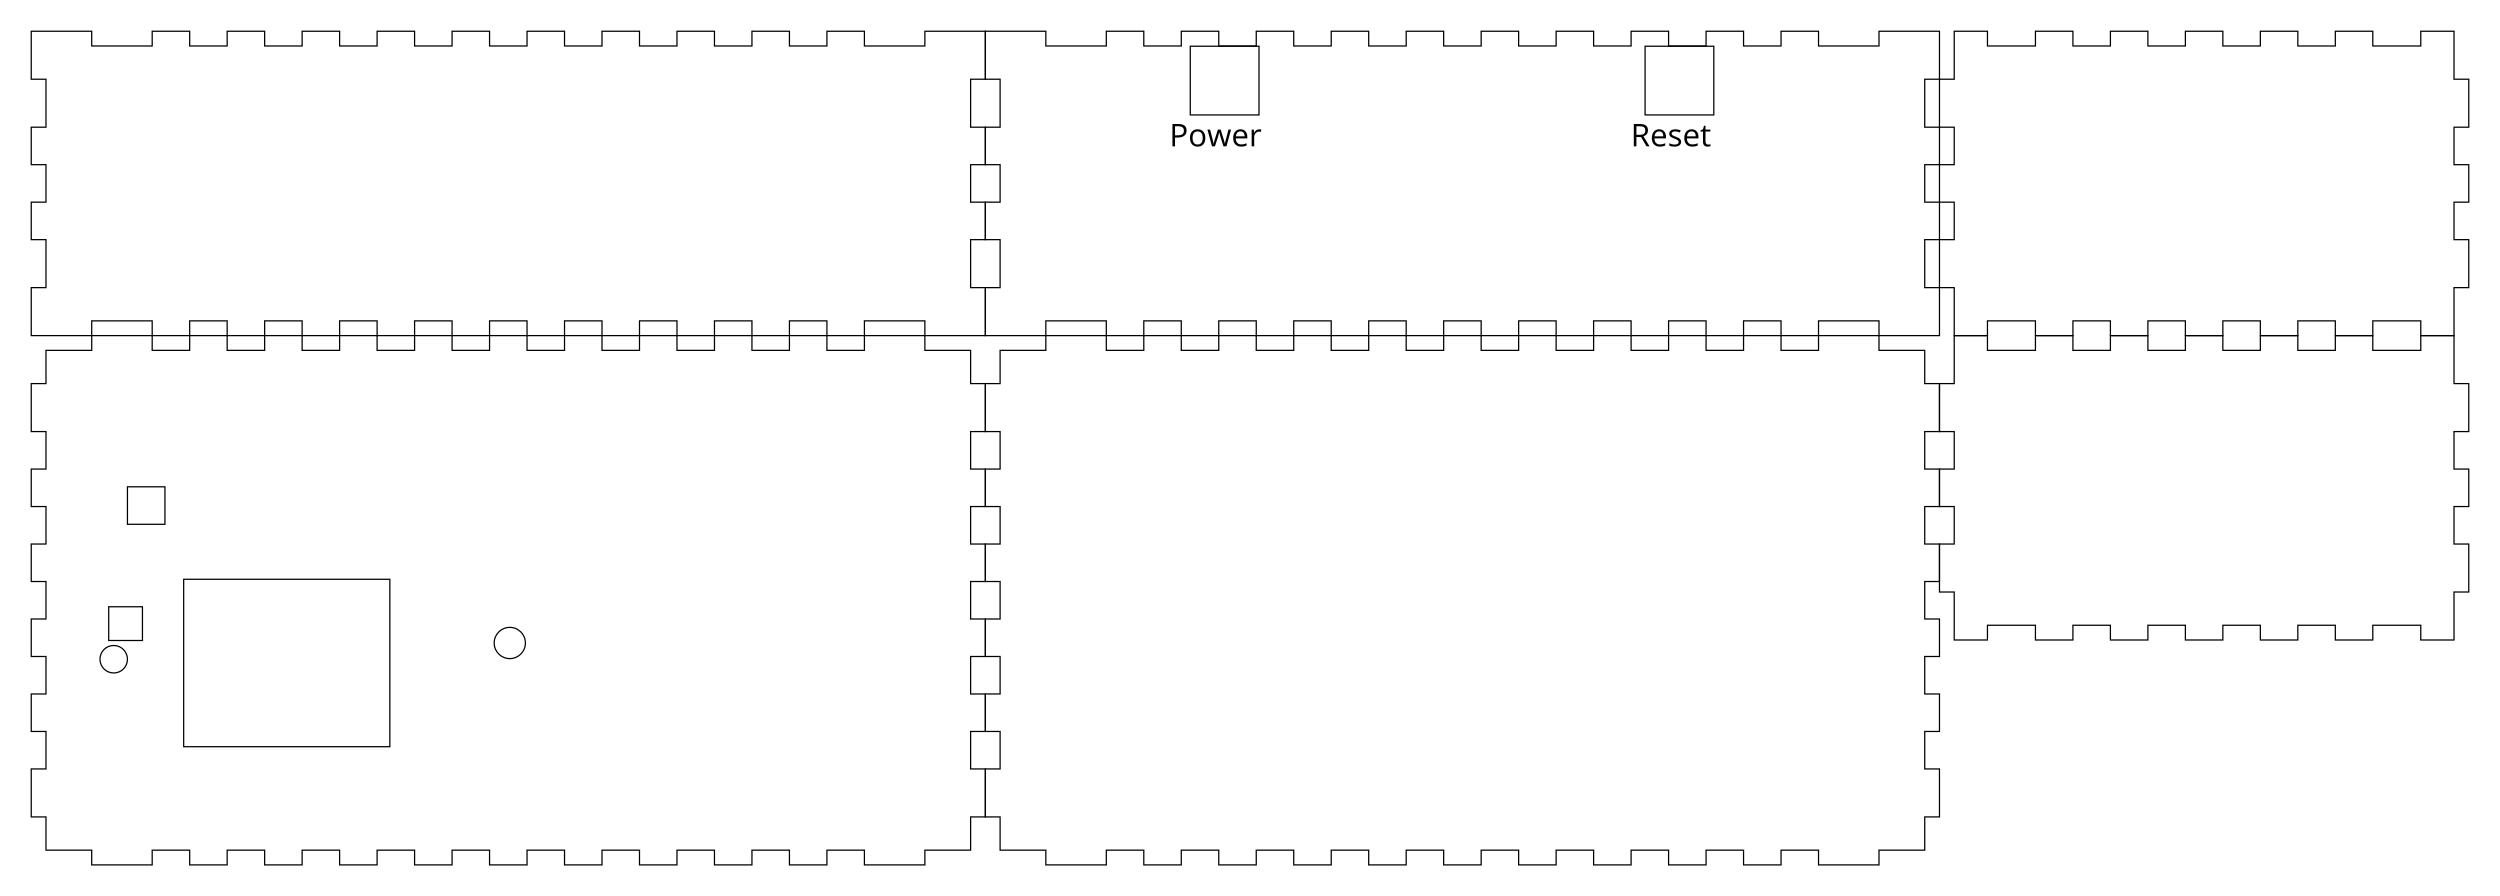 <svg xmlns="http://www.w3.org/2000/svg" version="1.1" width="20.008in" height="7.172in" viewBox = " 0 0 1800.72 645.48" >
<!-- Front--> 
<g transform="translate(22.5, 22.5) " > 
<polygon style="stroke:#000000; fill:none; stroke-width:0.9" points="0, 0 43.56, 0 43.56, 10.62 87.12, 10.62 87.12, 0 114.12, 0 114.12, 10.62 141.12, 10.62 141.12, 0 168.12, 0 168.12, 10.62 195.12, 10.62 195.12, 0 222.12, 0 222.12, 10.62 249.12, 10.62 249.12, 0 276.12, 0 276.12, 10.62 303.12, 10.62 303.12, 0 330.12, 0 330.12, 10.62 357.12, 10.62 357.12, 0 384.12, 0 384.12, 10.62 411.12, 10.62 411.12, 0 438.12, 0 438.12, 10.62 465.12, 10.62 465.12, 0 492.12, 0 492.12, 10.62 519.12, 10.62 519.12, 0 546.12, 0 546.12, 10.62 573.12, 10.62 573.12, 0 600.12, 0 600.12, 10.62 643.68, 10.62 643.68, 0 687.24, 0 687.24, 34.56 676.62, 34.56 676.62, 69.12 687.24, 69.12 687.24, 96.12 676.62, 96.12 676.62, 123.12 687.24, 123.12 687.24, 150.12 676.62, 150.12 676.62, 184.68 687.24, 184.68 687.24, 219.24 643.68, 219.24 643.68, 208.62 600.12, 208.62 600.12, 219.24 573.12, 219.24 573.12, 208.62 546.12, 208.62 546.12, 219.24 519.12, 219.24 519.12, 208.62 492.12, 208.62 492.12, 219.24 465.12, 219.24 465.12, 208.62 438.12, 208.62 438.12, 219.24 411.12, 219.24 411.12, 208.62 384.12, 208.62 384.12, 219.24 357.12, 219.24 357.12, 208.62 330.12, 208.62 330.12, 219.24 303.12, 219.24 303.12, 208.62 276.12, 208.62 276.12, 219.24 249.12, 219.24 249.12, 208.62 222.12, 208.62 222.12, 219.24 195.12, 219.24 195.12, 208.62 168.12, 208.62 168.12, 219.24 141.12, 219.24 141.12, 208.62 114.12, 208.62 114.12, 219.24 87.12, 219.24 87.12, 208.62 43.56, 208.62 43.56, 219.24 0, 219.24 0, 184.68 10.62, 184.68 10.62, 150.12 0, 150.12 0, 123.12 10.62, 123.12 10.62, 96.12 0, 96.12 0, 69.12 10.62, 69.12 10.62, 34.56 0, 34.56 "/> 
</g>
<!-- Back--> 
<g transform="translate(709.74, 22.5) " > 
 <rect x="147.6" y="10.8" width="49.5" height="49.5" rx="0" ry="0" style="stroke:#000000;stroke-width:0.9;fill:none" /> 
 <rect x="475.2" y="10.8" width="49.5" height="49.5" rx="0" ry="0" style="stroke:#000000;stroke-width:0.9;fill:none" /> 
 
 <g transform="scale(0.011)" ><g transform="translate(-3024,819)" ><path transform="translate(15073.28, 6717.44)rotate(180) scale(-1, 1)" stroke-width="0" fill="#000000" d="M1128 1036c0 -148 -50.5 -261.833 -151.5 -341.5s-245.5 -119.5 -433.5 -119.5h-172v-575h-170v1462h379c365.333 0 548 -142 548 -426zM371 721h153c150.667 0 259.667 24.333 327 73s101 126.667 101 234c0 96.667 -31.667 168.667 -95 216s-162 71 -296 71h-190v-594z"/>
<path transform="translate(16306.28, 6717.44)rotate(180) scale(-1, 1)" stroke-width="0" fill="#000000" d="M1122 549c0 -178.667 -44.999 -318.168 -134.999 -418.501s-214.333 -150.5 -373 -150.5c-98 0 -185 23 -261 69s-134.667 112 -176 198s-62 186.667 -62 302c0 178.667 44.667 317.834 134 417.501s213.333 149.5 372 149.5c153.333 0 275.166 -51 365.499 -153 s135.5 -240 135.5 -414zM287.001 548.999c0 -140 28 -246.667 84 -320s138.333 -110 247 -110s191.167 36.5 247.5 109.5s84.5 179.833 84.5 320.5c0 139.333 -28.167 245.166 -84.5 317.499s-139.5 108.5 -249.5 108.5c-108.667 0 -190.667 -35.667 -246 -107 s-83 -177.666 -83 -318.999z"/>
<path transform="translate(17543.28, 6717.44)rotate(180) scale(-1, 1)" stroke-width="0" fill="#000000" d="M1071 0l-200.998 643.002c-12.667 39.333 -36.334 128.666 -71.001 267.999h-8c-26.667 -116.667 -50 -206.667 -70 -270l-207 -641h-192l-299 1096h174l161.5 -629c37 -144 58.167 -241 63.5 -291h8c7.333 38 19.166 87.167 35.499 147.5s30.5 108.166 42.5 143.499 l201 629h180l196 -629c37.333 -114.667 62.666 -211 75.999 -289h8c2.667 24 9.834 61 21.501 111s81.167 319 208.5 807h172l-303 -1096h-197z"/>
<path transform="translate(19136.28, 6717.44)rotate(180) scale(-1, 1)" stroke-width="0" fill="#000000" d="M639 -20c-162 0 -289.833 49.334 -383.5 148.001s-140.5 235.667 -140.5 411c0 176.667 43.5 317 130.5 421s203.833 156 350.5 156c137.333 0 246 -45.167 326 -135.5s120 -209.5 120 -357.5v-105h-755c3.333 -128.667 35.833 -226.334 97.5 -293.001 s148.5 -100 260.5 -100c118 0 234.667 24.667 350 74v-148c-58.667 -25.333 -114.167 -43.5 -166.5 -54.5s-115.5 -16.5 -189.5 -16.5zM594 977.001c-88 0 -158.167 -28.669 -210.5 -86.002s-83.166 -136.666 -92.499 -237.999h573c0 104.667 -23.333 184.834 -70 240.501 s-113.334 83.5 -200.001 83.5z"/>
<path transform="translate(20285.28, 6717.44)rotate(180) scale(-1, 1)" stroke-width="0" fill="#000000" d="M676 1116c48.667 0 92.333 -4 131 -12l-23 -154c-45.333 10 -85.333 15 -120 15c-88.667 0 -164.5 -36 -227.5 -108s-94.5 -161.667 -94.5 -269v-588h-166v1096h137l19 -203h8c40.667 71.333 89.667 126.333 147 165s120.333 58 189 58z"/>
</g></g> 
 
 <g transform="scale(0.011)" ><g transform="translate(-2632,819)" ><path transform="translate(44892.16, 6717.44)rotate(180) scale(-1, 1)" stroke-width="0" fill="#000000" d="M371 608v-608h-170v1462h401c179.333 0 311.833 -34.333 397.5 -103s128.5 -172 128.5 -310c0 -193.333 -98 -324 -294 -392l397 -657h-201l-354 608h-305zM371 754l233 -0.001c120 0 208 23.833 264 71.5s84 119.167 84 214.5 c0 96.667 -28.5 166.334 -85.5 209.001s-148.5 64 -274.5 64h-221v-559z"/>
<path transform="translate(46158.16, 6717.44)rotate(180) scale(-1, 1)" stroke-width="0" fill="#000000" d="M639 -20c-162 0 -289.833 49.334 -383.5 148.001s-140.5 235.667 -140.5 411c0 176.667 43.5 317 130.5 421s203.833 156 350.5 156c137.333 0 246 -45.167 326 -135.5s120 -209.5 120 -357.5v-105h-755c3.333 -128.667 35.833 -226.334 97.5 -293.001 s148.5 -100 260.5 -100c118 0 234.667 24.667 350 74v-148c-58.667 -25.333 -114.167 -43.5 -166.5 -54.5s-115.5 -16.5 -189.5 -16.5zM594 977.001c-88 0 -158.167 -28.669 -210.5 -86.002s-83.166 -136.666 -92.499 -237.999h573c0 104.667 -23.333 184.834 -70 240.501 s-113.334 83.5 -200.001 83.5z"/>
<path transform="translate(47307.16, 6717.44)rotate(180) scale(-1, 1)" stroke-width="0" fill="#000000" d="M883 299c0 -102 -38.003 -180.666 -114.003 -235.999s-182.667 -83 -320 -83c-145.333 0 -258.666 23 -339.999 69v154c52.667 -26.667 109.167 -47.667 169.5 -63s118.5 -23 174.5 -23c86.667 0 153.334 13.833 200.001 41.5s70 69.834 70 126.501 c0 42.667 -18.5 79.167 -55.5 109.5s-109.167 66.166 -216.5 107.499c-102 38 -174.5 71.167 -217.5 99.5s-75 60.5 -96 96.5s-31.5 79 -31.5 129c0 89.333 36.333 159.833 109 211.5s172.334 77.5 299.001 77.5c118 0 233.333 -24 346 -72l-59 -135 c-110 45.333 -209.667 68 -299 68c-78.667 0 -138 -12.333 -178 -37s-60 -58.667 -60 -102c0 -29.333 7.5 -54.333 22.5 -75s39.167 -40.334 72.5 -59.001s97.333 -45.667 192 -81c130 -47.333 217.833 -95 263.5 -143s68.5 -108.333 68.5 -181z"/>
<path transform="translate(48284.16, 6717.44)rotate(180) scale(-1, 1)" stroke-width="0" fill="#000000" d="M639 -20c-162 0 -289.833 49.334 -383.5 148.001s-140.5 235.667 -140.5 411c0 176.667 43.5 317 130.5 421s203.833 156 350.5 156c137.333 0 246 -45.167 326 -135.5s120 -209.5 120 -357.5v-105h-755c3.333 -128.667 35.833 -226.334 97.5 -293.001 s148.5 -100 260.5 -100c118 0 234.667 24.667 350 74v-148c-58.667 -25.333 -114.167 -43.5 -166.5 -54.5s-115.5 -16.5 -189.5 -16.5zM594 977.001c-88 0 -158.167 -28.669 -210.5 -86.002s-83.166 -136.666 -92.499 -237.999h573c0 104.667 -23.333 184.834 -70 240.501 s-113.334 83.5 -200.001 83.5z"/>
<path transform="translate(49433.16, 6717.44)rotate(180) scale(-1, 1)" stroke-width="0" fill="#000000" d="M530 117c29.333 0 57.667 2.168 85 6.501s49 8.833 65 13.5v-127c-18 -8.667 -44.5 -15.834 -79.5 -21.501s-66.5 -8.5 -94.5 -8.5c-212 0 -318 111.667 -318 335v652h-157v80l157 69l70 234h96v-254h318v-129h-318v-645c0 -66 15.667 -116.667 47 -152 s74.333 -53 129 -53z"/>
</g></g> 
<polygon style="stroke:#000000; fill:none; stroke-width:0.9" points="0, 0 43.56, 0 43.56, 10.62 87.12, 10.62 87.12, 0 114.12, 0 114.12, 10.62 141.12, 10.62 141.12, 0 168.12, 0 168.12, 10.62 195.12, 10.62 195.12, 0 222.12, 0 222.12, 10.62 249.12, 10.62 249.12, 0 276.12, 0 276.12, 10.62 303.12, 10.62 303.12, 0 330.12, 0 330.12, 10.62 357.12, 10.62 357.12, 0 384.12, 0 384.12, 10.62 411.12, 10.62 411.12, 0 438.12, 0 438.12, 10.62 465.12, 10.62 465.12, 0 492.12, 0 492.12, 10.62 519.12, 10.62 519.12, 0 546.12, 0 546.12, 10.62 573.12, 10.62 573.12, 0 600.12, 0 600.12, 10.62 643.68, 10.62 643.68, 0 687.24, 0 687.24, 34.56 676.62, 34.56 676.62, 69.12 687.24, 69.12 687.24, 96.12 676.62, 96.12 676.62, 123.12 687.24, 123.12 687.24, 150.12 676.62, 150.12 676.62, 184.68 687.24, 184.68 687.24, 219.24 643.68, 219.24 643.68, 208.62 600.12, 208.62 600.12, 219.24 573.12, 219.24 573.12, 208.62 546.12, 208.62 546.12, 219.24 519.12, 219.24 519.12, 208.62 492.12, 208.62 492.12, 219.24 465.12, 219.24 465.12, 208.62 438.12, 208.62 438.12, 219.24 411.12, 219.24 411.12, 208.62 384.12, 208.62 384.12, 219.24 357.12, 219.24 357.12, 208.62 330.12, 208.62 330.12, 219.24 303.12, 219.24 303.12, 208.62 276.12, 208.62 276.12, 219.24 249.12, 219.24 249.12, 208.62 222.12, 208.62 222.12, 219.24 195.12, 219.24 195.12, 208.62 168.12, 208.62 168.12, 219.24 141.12, 219.24 141.12, 208.62 114.12, 208.62 114.12, 219.24 87.12, 219.24 87.12, 208.62 43.56, 208.62 43.56, 219.24 0, 219.24 0, 184.68 10.62, 184.68 10.62, 150.12 0, 150.12 0, 123.12 10.62, 123.12 10.62, 96.12 0, 96.12 0, 69.12 10.62, 69.12 10.62, 34.56 0, 34.56 "/> 
</g>
<!-- Left--> 
<g transform="translate(1396.98, 22.5) " > 
<polygon style="stroke:#000000; fill:none; stroke-width:0.9" points="10.62, 0 34.56, 0 34.56, 10.62 69.12, 10.62 69.12, 0 96.12, 0 96.12, 10.62 123.12, 10.62 123.12, 0 150.12, 0 150.12, 10.62 177.12, 10.62 177.12, 0 204.12, 0 204.12, 10.62 231.12, 10.62 231.12, 0 258.12, 0 258.12, 10.62 285.12, 10.62 285.12, 0 312.12, 0 312.12, 10.62 346.68, 10.62 346.68, 0 370.62, 0 370.62, 34.56 381.24, 34.56 381.24, 69.12 370.62, 69.12 370.62, 96.12 381.24, 96.12 381.24, 123.12 370.62, 123.12 370.62, 150.12 381.24, 150.12 381.24, 184.68 370.62, 184.68 370.62, 219.24 346.68, 219.24 346.68, 208.62 312.12, 208.62 312.12, 219.24 285.12, 219.24 285.12, 208.62 258.12, 208.62 258.12, 219.24 231.12, 219.24 231.12, 208.62 204.12, 208.62 204.12, 219.24 177.12, 219.24 177.12, 208.62 150.12, 208.62 150.12, 219.24 123.12, 219.24 123.12, 208.62 96.12, 208.62 96.12, 219.24 69.12, 219.24 69.12, 208.62 34.56, 208.62 34.56, 219.24 10.62, 219.24 10.62, 184.68 0, 184.68 0, 150.12 10.62, 150.12 10.62, 123.12 0, 123.12 0, 96.12 10.62, 96.12 10.62, 69.12 0, 69.12 0, 34.56 10.62, 34.56 "/> 
</g>
<!-- Right--> 
<g transform="translate(1396.98, 241.74) " > 
<polygon style="stroke:#000000; fill:none; stroke-width:0.9" points="10.62, 0 34.56, 0 34.56, 10.62 69.12, 10.62 69.12, 0 96.12, 0 96.12, 10.62 123.12, 10.62 123.12, 0 150.12, 0 150.12, 10.62 177.12, 10.62 177.12, 0 204.12, 0 204.12, 10.62 231.12, 10.62 231.12, 0 258.12, 0 258.12, 10.62 285.12, 10.62 285.12, 0 312.12, 0 312.12, 10.62 346.68, 10.62 346.68, 0 370.62, 0 370.62, 34.56 381.24, 34.56 381.24, 69.12 370.62, 69.12 370.62, 96.12 381.24, 96.12 381.24, 123.12 370.62, 123.12 370.62, 150.12 381.24, 150.12 381.24, 184.68 370.62, 184.68 370.62, 219.24 346.68, 219.24 346.68, 208.62 312.12, 208.62 312.12, 219.24 285.12, 219.24 285.12, 208.62 258.12, 208.62 258.12, 219.24 231.12, 219.24 231.12, 208.62 204.12, 208.62 204.12, 219.24 177.12, 219.24 177.12, 208.62 150.12, 208.62 150.12, 219.24 123.12, 219.24 123.12, 208.62 96.12, 208.62 96.12, 219.24 69.12, 219.24 69.12, 208.62 34.56, 208.62 34.56, 219.24 10.62, 219.24 10.62, 184.68 0, 184.68 0, 150.12 10.62, 150.12 10.62, 123.12 0, 123.12 0, 96.12 10.62, 96.12 10.62, 69.12 0, 69.12 0, 34.56 10.62, 34.56 "/> 
</g>
<!-- Top--> 
<g transform="translate(22.5, 241.74) " > 
 <rect x="55.8" y="195.3" width="24.3" height="24.3" rx="0" ry="0" style="stroke:#000000;stroke-width:0.9;fill:none" /> 
 <rect x="69.3" y="108.9" width="27" height="27" rx="0" ry="0" style="stroke:#000000;stroke-width:0.9;fill:none" /> 
 <circle cx="59.4" cy="233.1" r="9.9" style="stroke:#000000;stroke-width:0.9;fill:none" /> 
 <circle cx="344.7" cy="221.4" r="11.25" style="stroke:#000000;stroke-width:0.9;fill:none" /> 
 <rect x="109.8" y="175.5" width="148.5" height="120.6" rx="0" ry="0" style="stroke:#000000;stroke-width:0.9;fill:none" /> 
<polygon style="stroke:#000000; fill:none; stroke-width:0.9" points="10.62, 10.62 43.56, 10.62 43.56, 0 87.12, 0 87.12, 10.62 114.12, 10.62 114.12, 0 141.12, 0 141.12, 10.62 168.12, 10.62 168.12, 0 195.12, 0 195.12, 10.62 222.12, 10.62 222.12, 0 249.12, 0 249.12, 10.62 276.12, 10.62 276.12, 0 303.12, 0 303.12, 10.62 330.12, 10.62 330.12, 0 357.12, 0 357.12, 10.62 384.12, 10.62 384.12, 0 411.12, 0 411.12, 10.62 438.12, 10.62 438.12, 0 465.12, 0 465.12, 10.62 492.12, 10.62 492.12, 0 519.12, 0 519.12, 10.62 546.12, 10.62 546.12, 0 573.12, 0 573.12, 10.62 600.12, 10.62 600.12, 0 643.68, 0 643.68, 10.62 676.62, 10.62 676.62, 34.56 687.24, 34.56 687.24, 69.12 676.62, 69.12 676.62, 96.12 687.24, 96.12 687.24, 123.12 676.62, 123.12 676.62, 150.12 687.24, 150.12 687.24, 177.12 676.62, 177.12 676.62, 204.12 687.24, 204.12 687.24, 231.12 676.62, 231.12 676.62, 258.12 687.24, 258.12 687.24, 285.12 676.62, 285.12 676.62, 312.12 687.24, 312.12 687.24, 346.68 676.62, 346.68 676.62, 370.62 643.68, 370.62 643.68, 381.24 600.12, 381.24 600.12, 370.62 573.12, 370.62 573.12, 381.24 546.12, 381.24 546.12, 370.62 519.12, 370.62 519.12, 381.24 492.12, 381.24 492.12, 370.62 465.12, 370.62 465.12, 381.24 438.12, 381.24 438.12, 370.62 411.12, 370.62 411.12, 381.24 384.12, 381.24 384.12, 370.62 357.12, 370.62 357.12, 381.24 330.12, 381.24 330.12, 370.62 303.12, 370.62 303.12, 381.24 276.12, 381.24 276.12, 370.62 249.12, 370.62 249.12, 381.24 222.12, 381.24 222.12, 370.62 195.12, 370.62 195.12, 381.24 168.12, 381.24 168.12, 370.62 141.12, 370.62 141.12, 381.24 114.12, 381.24 114.12, 370.62 87.12, 370.62 87.12, 381.24 43.56, 381.24 43.56, 370.62 10.62, 370.62 10.62, 346.68 0, 346.68 0, 312.12 10.62, 312.12 10.62, 285.12 0, 285.12 0, 258.12 10.62, 258.12 10.62, 231.12 0, 231.12 0, 204.12 10.62, 204.12 10.62, 177.12 0, 177.12 0, 150.12 10.62, 150.12 10.62, 123.12 0, 123.12 0, 96.12 10.62, 96.12 10.62, 69.12 0, 69.12 0, 34.56 10.62, 34.56 "/> 
</g>
<!-- Bottom--> 
<g transform="translate(709.74, 241.74) " > 
<polygon style="stroke:#000000; fill:none; stroke-width:0.9" points="10.62, 10.62 43.56, 10.62 43.56, 0 87.12, 0 87.12, 10.62 114.12, 10.62 114.12, 0 141.12, 0 141.12, 10.62 168.12, 10.62 168.12, 0 195.12, 0 195.12, 10.62 222.12, 10.62 222.12, 0 249.12, 0 249.12, 10.62 276.12, 10.62 276.12, 0 303.12, 0 303.12, 10.62 330.12, 10.62 330.12, 0 357.12, 0 357.12, 10.62 384.12, 10.62 384.12, 0 411.12, 0 411.12, 10.62 438.12, 10.62 438.12, 0 465.12, 0 465.12, 10.62 492.12, 10.62 492.12, 0 519.12, 0 519.12, 10.62 546.12, 10.62 546.12, 0 573.12, 0 573.12, 10.62 600.12, 10.62 600.12, 0 643.68, 0 643.68, 10.62 676.62, 10.62 676.62, 34.56 687.24, 34.56 687.24, 69.12 676.62, 69.12 676.62, 96.12 687.24, 96.12 687.24, 123.12 676.62, 123.12 676.62, 150.12 687.24, 150.12 687.24, 177.12 676.62, 177.12 676.62, 204.12 687.24, 204.12 687.24, 231.12 676.62, 231.12 676.62, 258.12 687.24, 258.12 687.24, 285.12 676.62, 285.12 676.62, 312.12 687.24, 312.12 687.24, 346.68 676.62, 346.68 676.62, 370.62 643.68, 370.62 643.68, 381.24 600.12, 381.24 600.12, 370.62 573.12, 370.62 573.12, 381.24 546.12, 381.24 546.12, 370.62 519.12, 370.62 519.12, 381.24 492.12, 381.24 492.12, 370.62 465.12, 370.62 465.12, 381.24 438.12, 381.24 438.12, 370.62 411.12, 370.62 411.12, 381.24 384.12, 381.24 384.12, 370.62 357.12, 370.62 357.12, 381.24 330.12, 381.24 330.12, 370.62 303.12, 370.62 303.12, 381.24 276.12, 381.24 276.12, 370.62 249.12, 370.62 249.12, 381.24 222.12, 381.24 222.12, 370.62 195.12, 370.62 195.12, 381.24 168.12, 381.24 168.12, 370.62 141.12, 370.62 141.12, 381.24 114.12, 381.24 114.12, 370.62 87.12, 370.62 87.12, 381.24 43.56, 381.24 43.56, 370.62 10.62, 370.62 10.62, 346.68 0, 346.68 0, 312.12 10.62, 312.12 10.62, 285.12 0, 285.12 0, 258.12 10.62, 258.12 10.62, 231.12 0, 231.12 0, 204.12 10.62, 204.12 10.62, 177.12 0, 177.12 0, 150.12 10.62, 150.12 10.62, 123.12 0, 123.12 0, 96.12 10.62, 96.12 10.62, 69.12 0, 69.12 0, 34.56 10.62, 34.56 "/> 
</g></svg>